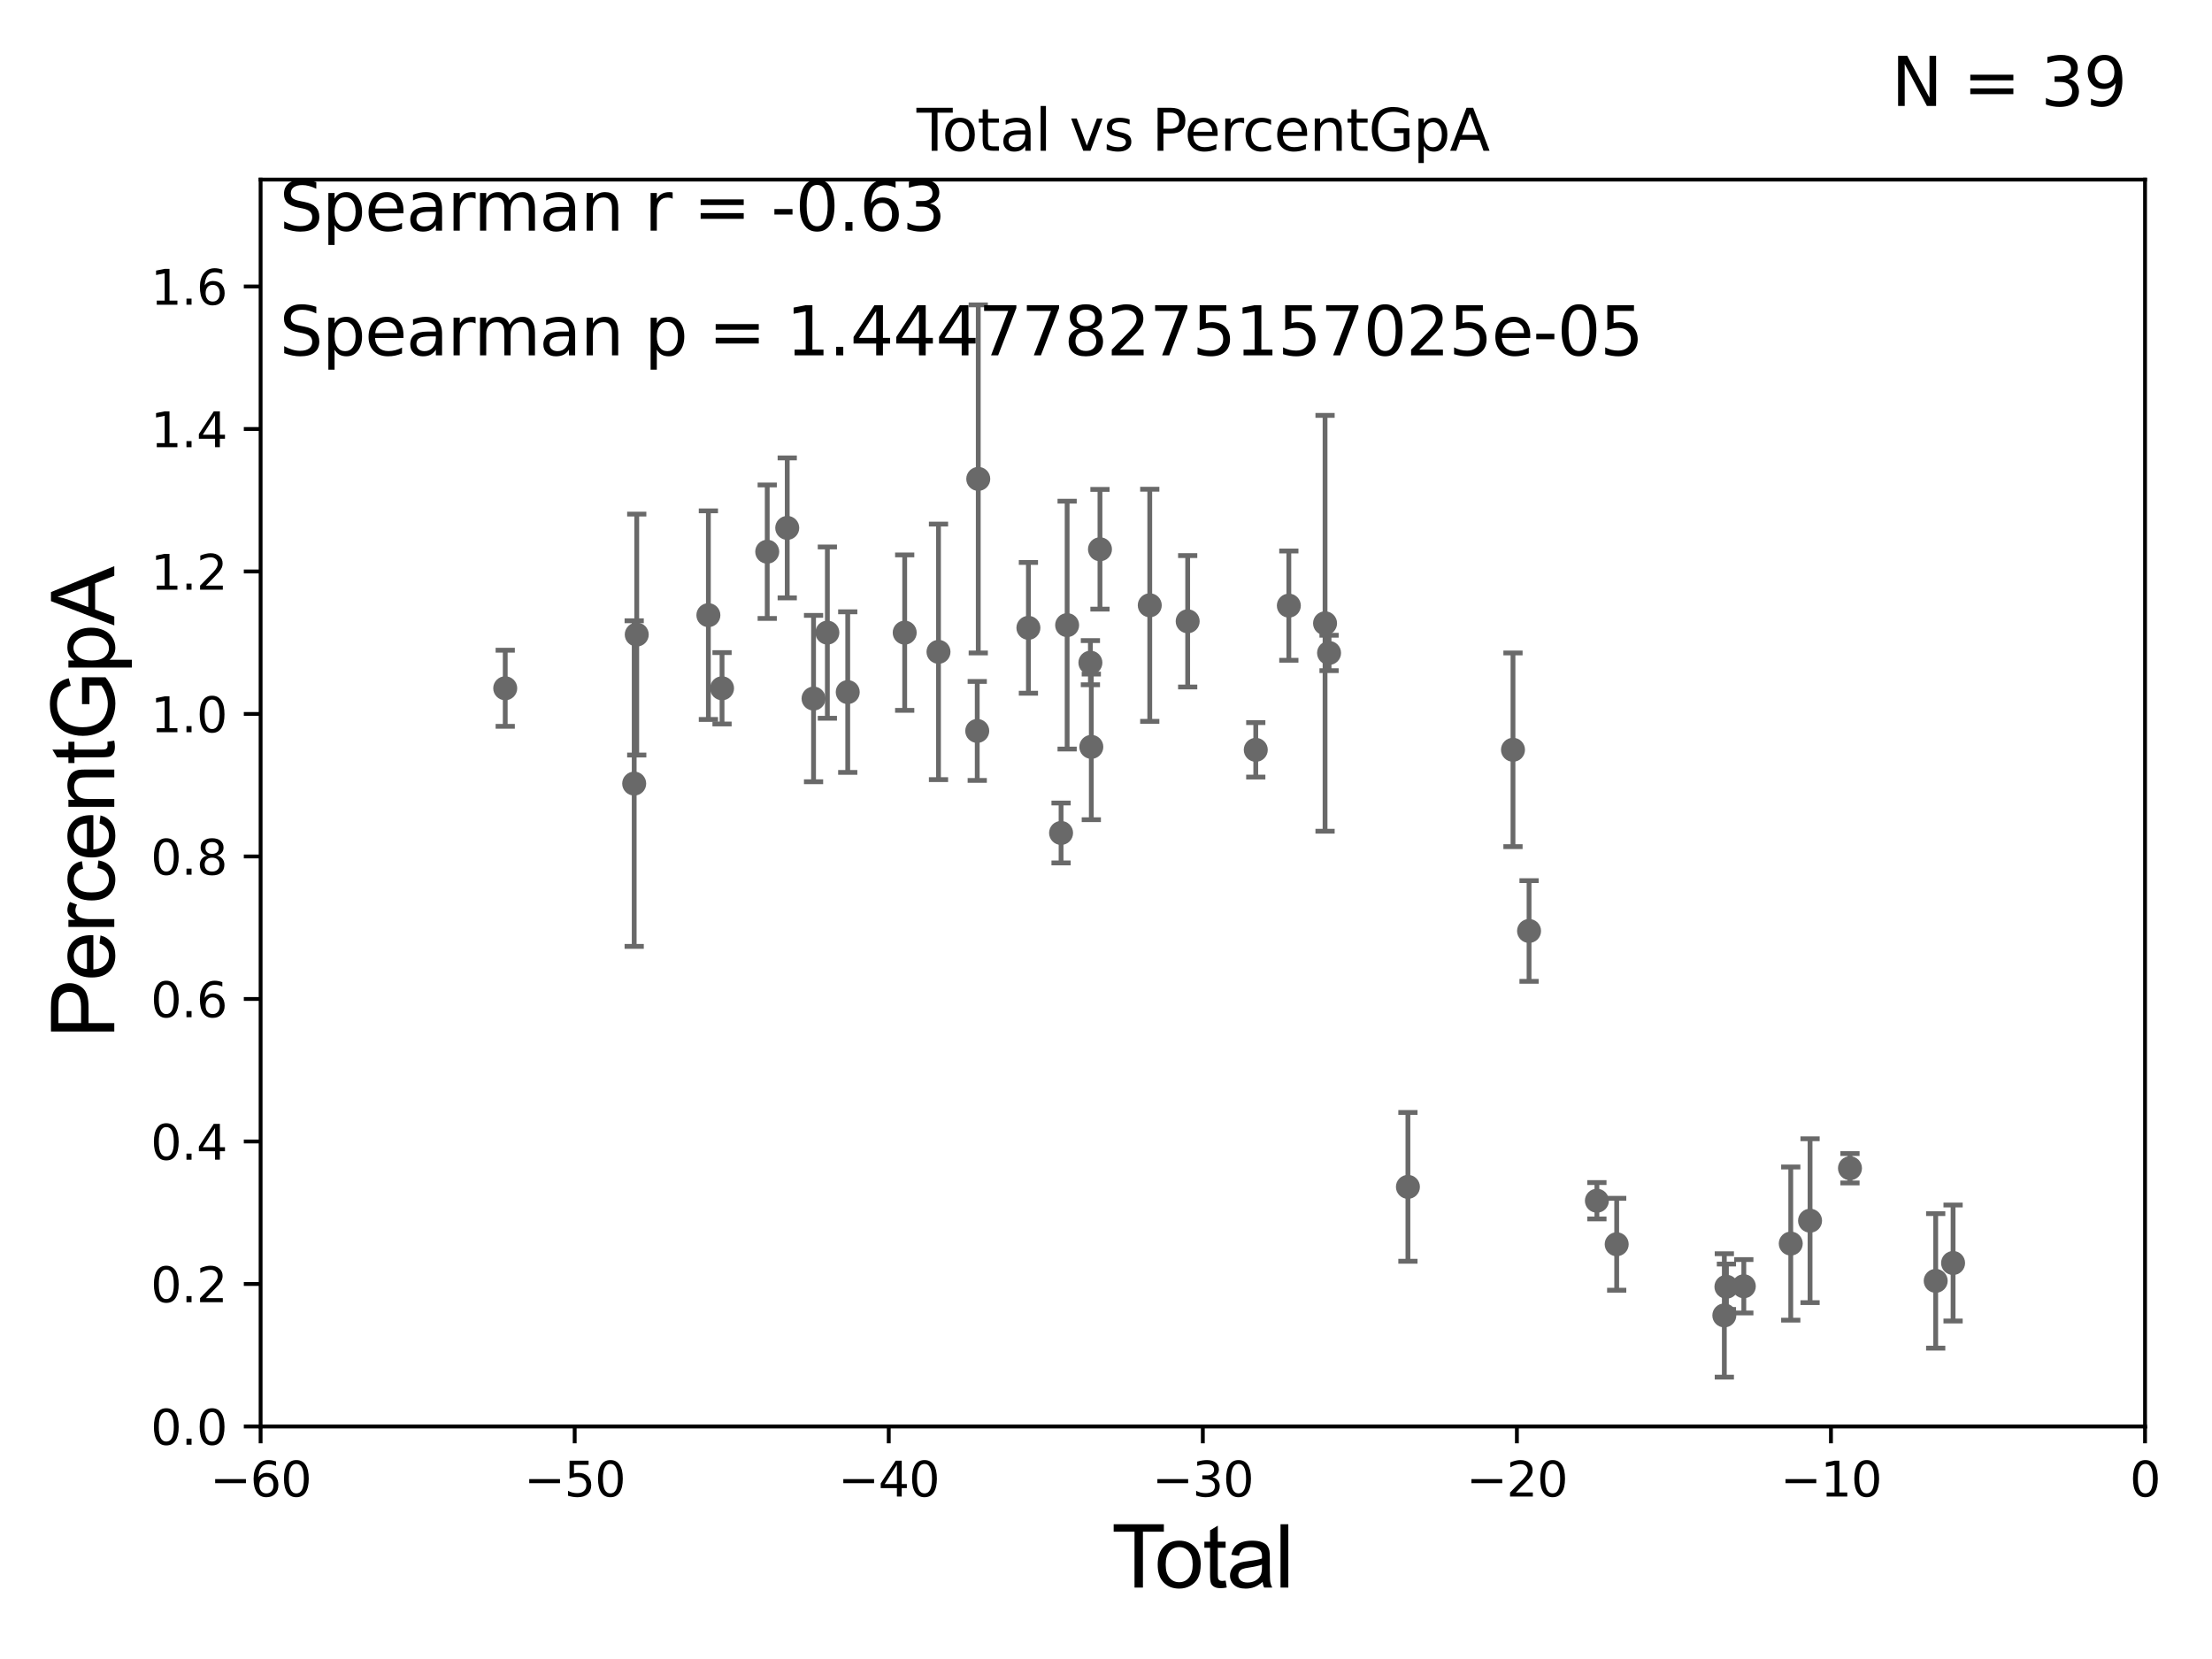 <?xml version="1.0" encoding="utf-8" standalone="no"?>
<!DOCTYPE svg PUBLIC "-//W3C//DTD SVG 1.1//EN"
  "http://www.w3.org/Graphics/SVG/1.1/DTD/svg11.dtd">
<svg xmlns:xlink="http://www.w3.org/1999/xlink" width="460.8pt" height="345.6pt" viewBox="0 0 460.8 345.6" xmlns="http://www.w3.org/2000/svg" version="1.1">
 <defs>
  <style type="text/css">*{stroke-linejoin: round; stroke-linecap: butt}</style>
 </defs>
 <g id="figure_1">
  <g id="patch_1">
   <path d="M 0 345.6 
L 460.8 345.6 
L 460.8 0 
L 0 0 
z
" style="fill: #ffffff"/>
  </g>
  <g id="axes_1">
   <g id="patch_2">
    <path d="M 54.29 297.16 
L 446.85 297.16 
L 446.85 37.411 
L 54.29 37.411 
z
" style="fill: #ffffff"/>
   </g>
   <g id="PathCollection_1">
    <defs>
     <path id="mfa2e60cd40" d="M 0 1.118 
C 0.297 1.118 0.581 1 0.791 0.791 
C 1 0.581 1.118 0.297 1.118 0 
C 1.118 -0.297 1 -0.581 0.791 -0.791 
C 0.581 -1 0.297 -1.118 0 -1.118 
C -0.297 -1.118 -0.581 -1 -0.791 -0.791 
C -1 -0.581 -1.118 -0.297 -1.118 0 
C -1.118 0.297 -1 0.581 -0.791 0.791 
C -0.581 1 -0.297 1.118 0 1.118 
z
" style="stroke: #696969"/>
    </defs>
    <g clip-path="url(#p92321a5de2)">
     <use xlink:href="#mfa2e60cd40" x="105.248" y="143.379" style="fill: #696969; stroke: #696969"/>
     <use xlink:href="#mfa2e60cd40" x="247.416" y="129.427" style="fill: #696969; stroke: #696969"/>
     <use xlink:href="#mfa2e60cd40" x="261.6" y="156.205" style="fill: #696969; stroke: #696969"/>
     <use xlink:href="#mfa2e60cd40" x="268.489" y="126.165" style="fill: #696969; stroke: #696969"/>
     <use xlink:href="#mfa2e60cd40" x="276.033" y="129.845" style="fill: #696969; stroke: #696969"/>
     <use xlink:href="#mfa2e60cd40" x="276.868" y="136.023" style="fill: #696969; stroke: #696969"/>
     <use xlink:href="#mfa2e60cd40" x="293.296" y="247.249" style="fill: #696969; stroke: #696969"/>
     <use xlink:href="#mfa2e60cd40" x="315.183" y="156.194" style="fill: #696969; stroke: #696969"/>
     <use xlink:href="#mfa2e60cd40" x="239.517" y="126.093" style="fill: #696969; stroke: #696969"/>
     <use xlink:href="#mfa2e60cd40" x="318.53" y="193.938" style="fill: #696969; stroke: #696969"/>
     <use xlink:href="#mfa2e60cd40" x="336.786" y="259.199" style="fill: #696969; stroke: #696969"/>
     <use xlink:href="#mfa2e60cd40" x="359.21" y="274.025" style="fill: #696969; stroke: #696969"/>
     <use xlink:href="#mfa2e60cd40" x="359.647" y="268.053" style="fill: #696969; stroke: #696969"/>
     <use xlink:href="#mfa2e60cd40" x="363.269" y="267.951" style="fill: #696969; stroke: #696969"/>
     <use xlink:href="#mfa2e60cd40" x="373.048" y="259.058" style="fill: #696969; stroke: #696969"/>
     <use xlink:href="#mfa2e60cd40" x="377.068" y="254.293" style="fill: #696969; stroke: #696969"/>
     <use xlink:href="#mfa2e60cd40" x="385.383" y="243.366" style="fill: #696969; stroke: #696969"/>
     <use xlink:href="#mfa2e60cd40" x="332.664" y="250.135" style="fill: #696969; stroke: #696969"/>
     <use xlink:href="#mfa2e60cd40" x="403.242" y="266.829" style="fill: #696969; stroke: #696969"/>
     <use xlink:href="#mfa2e60cd40" x="229.144" y="114.422" style="fill: #696969; stroke: #696969"/>
     <use xlink:href="#mfa2e60cd40" x="227.151" y="138.048" style="fill: #696969; stroke: #696969"/>
     <use xlink:href="#mfa2e60cd40" x="132.114" y="163.235" style="fill: #696969; stroke: #696969"/>
     <use xlink:href="#mfa2e60cd40" x="132.646" y="132.192" style="fill: #696969; stroke: #696969"/>
     <use xlink:href="#mfa2e60cd40" x="147.57" y="128.148" style="fill: #696969; stroke: #696969"/>
     <use xlink:href="#mfa2e60cd40" x="150.414" y="143.381" style="fill: #696969; stroke: #696969"/>
     <use xlink:href="#mfa2e60cd40" x="159.828" y="114.931" style="fill: #696969; stroke: #696969"/>
     <use xlink:href="#mfa2e60cd40" x="163.995" y="109.972" style="fill: #696969; stroke: #696969"/>
     <use xlink:href="#mfa2e60cd40" x="169.478" y="145.526" style="fill: #696969; stroke: #696969"/>
     <use xlink:href="#mfa2e60cd40" x="227.34" y="155.588" style="fill: #696969; stroke: #696969"/>
     <use xlink:href="#mfa2e60cd40" x="172.356" y="131.784" style="fill: #696969; stroke: #696969"/>
     <use xlink:href="#mfa2e60cd40" x="188.465" y="131.79" style="fill: #696969; stroke: #696969"/>
     <use xlink:href="#mfa2e60cd40" x="195.506" y="135.793" style="fill: #696969; stroke: #696969"/>
     <use xlink:href="#mfa2e60cd40" x="203.577" y="152.266" style="fill: #696969; stroke: #696969"/>
     <use xlink:href="#mfa2e60cd40" x="203.79" y="99.765" style="fill: #696969; stroke: #696969"/>
     <use xlink:href="#mfa2e60cd40" x="214.237" y="130.79" style="fill: #696969; stroke: #696969"/>
     <use xlink:href="#mfa2e60cd40" x="221.04" y="173.521" style="fill: #696969; stroke: #696969"/>
     <use xlink:href="#mfa2e60cd40" x="222.304" y="130.224" style="fill: #696969; stroke: #696969"/>
     <use xlink:href="#mfa2e60cd40" x="176.599" y="144.177" style="fill: #696969; stroke: #696969"/>
     <use xlink:href="#mfa2e60cd40" x="406.862" y="263.108" style="fill: #696969; stroke: #696969"/>
    </g>
   </g>
   <g id="matplotlib.axis_1">
    <g id="xtick_1">
     <g id="line2d_1">
      <defs>
       <path id="m9bb860b811" d="M 0 0 
L 0 3.5 
" style="stroke: #000000; stroke-width: 0.8"/>
      </defs>
      <g>
       <use xlink:href="#m9bb860b811" x="54.29" y="297.16" style="stroke: #000000; stroke-width: 0.8"/>
      </g>
     </g>
     <g id="text_1">
      <!-- −60 -->
      <g transform="translate(43.738 311.758)scale(0.1 -0.1)">
       <defs>
        <path id="DejaVuSans-2212" d="M 678 2272 
L 4684 2272 
L 4684 1741 
L 678 1741 
L 678 2272 
z
" transform="scale(0.016)"/>
        <path id="DejaVuSans-36" d="M 2113 2584 
Q 1688 2584 1439 2293 
Q 1191 2003 1191 1497 
Q 1191 994 1439 701 
Q 1688 409 2113 409 
Q 2538 409 2786 701 
Q 3034 994 3034 1497 
Q 3034 2003 2786 2293 
Q 2538 2584 2113 2584 
z
M 3366 4563 
L 3366 3988 
Q 3128 4100 2886 4159 
Q 2644 4219 2406 4219 
Q 1781 4219 1451 3797 
Q 1122 3375 1075 2522 
Q 1259 2794 1537 2939 
Q 1816 3084 2150 3084 
Q 2853 3084 3261 2657 
Q 3669 2231 3669 1497 
Q 3669 778 3244 343 
Q 2819 -91 2113 -91 
Q 1303 -91 875 529 
Q 447 1150 447 2328 
Q 447 3434 972 4092 
Q 1497 4750 2381 4750 
Q 2619 4750 2861 4703 
Q 3103 4656 3366 4563 
z
" transform="scale(0.016)"/>
        <path id="DejaVuSans-30" d="M 2034 4250 
Q 1547 4250 1301 3770 
Q 1056 3291 1056 2328 
Q 1056 1369 1301 889 
Q 1547 409 2034 409 
Q 2525 409 2770 889 
Q 3016 1369 3016 2328 
Q 3016 3291 2770 3770 
Q 2525 4250 2034 4250 
z
M 2034 4750 
Q 2819 4750 3233 4129 
Q 3647 3509 3647 2328 
Q 3647 1150 3233 529 
Q 2819 -91 2034 -91 
Q 1250 -91 836 529 
Q 422 1150 422 2328 
Q 422 3509 836 4129 
Q 1250 4750 2034 4750 
z
" transform="scale(0.016)"/>
       </defs>
       <use xlink:href="#DejaVuSans-2212"/>
       <use xlink:href="#DejaVuSans-36" x="83.789"/>
       <use xlink:href="#DejaVuSans-30" x="147.412"/>
      </g>
     </g>
    </g>
    <g id="xtick_2">
     <g id="line2d_2">
      <g>
       <use xlink:href="#m9bb860b811" x="119.717" y="297.16" style="stroke: #000000; stroke-width: 0.8"/>
      </g>
     </g>
     <g id="text_2">
      <!-- −50 -->
      <g transform="translate(109.164 311.758)scale(0.1 -0.1)">
       <defs>
        <path id="DejaVuSans-35" d="M 691 4666 
L 3169 4666 
L 3169 4134 
L 1269 4134 
L 1269 2991 
Q 1406 3038 1543 3061 
Q 1681 3084 1819 3084 
Q 2600 3084 3056 2656 
Q 3513 2228 3513 1497 
Q 3513 744 3044 326 
Q 2575 -91 1722 -91 
Q 1428 -91 1123 -41 
Q 819 9 494 109 
L 494 744 
Q 775 591 1075 516 
Q 1375 441 1709 441 
Q 2250 441 2565 725 
Q 2881 1009 2881 1497 
Q 2881 1984 2565 2268 
Q 2250 2553 1709 2553 
Q 1456 2553 1204 2497 
Q 953 2441 691 2322 
L 691 4666 
z
" transform="scale(0.016)"/>
       </defs>
       <use xlink:href="#DejaVuSans-2212"/>
       <use xlink:href="#DejaVuSans-35" x="83.789"/>
       <use xlink:href="#DejaVuSans-30" x="147.412"/>
      </g>
     </g>
    </g>
    <g id="xtick_3">
     <g id="line2d_3">
      <g>
       <use xlink:href="#m9bb860b811" x="185.143" y="297.16" style="stroke: #000000; stroke-width: 0.8"/>
      </g>
     </g>
     <g id="text_3">
      <!-- −40 -->
      <g transform="translate(174.591 311.758)scale(0.1 -0.1)">
       <defs>
        <path id="DejaVuSans-34" d="M 2419 4116 
L 825 1625 
L 2419 1625 
L 2419 4116 
z
M 2253 4666 
L 3047 4666 
L 3047 1625 
L 3713 1625 
L 3713 1100 
L 3047 1100 
L 3047 0 
L 2419 0 
L 2419 1100 
L 313 1100 
L 313 1709 
L 2253 4666 
z
" transform="scale(0.016)"/>
       </defs>
       <use xlink:href="#DejaVuSans-2212"/>
       <use xlink:href="#DejaVuSans-34" x="83.789"/>
       <use xlink:href="#DejaVuSans-30" x="147.412"/>
      </g>
     </g>
    </g>
    <g id="xtick_4">
     <g id="line2d_4">
      <g>
       <use xlink:href="#m9bb860b811" x="250.57" y="297.16" style="stroke: #000000; stroke-width: 0.8"/>
      </g>
     </g>
     <g id="text_4">
      <!-- −30 -->
      <g transform="translate(240.018 311.758)scale(0.1 -0.1)">
       <defs>
        <path id="DejaVuSans-33" d="M 2597 2516 
Q 3050 2419 3304 2112 
Q 3559 1806 3559 1356 
Q 3559 666 3084 287 
Q 2609 -91 1734 -91 
Q 1441 -91 1130 -33 
Q 819 25 488 141 
L 488 750 
Q 750 597 1062 519 
Q 1375 441 1716 441 
Q 2309 441 2620 675 
Q 2931 909 2931 1356 
Q 2931 1769 2642 2001 
Q 2353 2234 1838 2234 
L 1294 2234 
L 1294 2753 
L 1863 2753 
Q 2328 2753 2575 2939 
Q 2822 3125 2822 3475 
Q 2822 3834 2567 4026 
Q 2313 4219 1838 4219 
Q 1578 4219 1281 4162 
Q 984 4106 628 3988 
L 628 4550 
Q 988 4650 1302 4700 
Q 1616 4750 1894 4750 
Q 2613 4750 3031 4423 
Q 3450 4097 3450 3541 
Q 3450 3153 3228 2886 
Q 3006 2619 2597 2516 
z
" transform="scale(0.016)"/>
       </defs>
       <use xlink:href="#DejaVuSans-2212"/>
       <use xlink:href="#DejaVuSans-33" x="83.789"/>
       <use xlink:href="#DejaVuSans-30" x="147.412"/>
      </g>
     </g>
    </g>
    <g id="xtick_5">
     <g id="line2d_5">
      <g>
       <use xlink:href="#m9bb860b811" x="315.997" y="297.16" style="stroke: #000000; stroke-width: 0.8"/>
      </g>
     </g>
     <g id="text_5">
      <!-- −20 -->
      <g transform="translate(305.444 311.758)scale(0.1 -0.1)">
       <defs>
        <path id="DejaVuSans-32" d="M 1228 531 
L 3431 531 
L 3431 0 
L 469 0 
L 469 531 
Q 828 903 1448 1529 
Q 2069 2156 2228 2338 
Q 2531 2678 2651 2914 
Q 2772 3150 2772 3378 
Q 2772 3750 2511 3984 
Q 2250 4219 1831 4219 
Q 1534 4219 1204 4116 
Q 875 4013 500 3803 
L 500 4441 
Q 881 4594 1212 4672 
Q 1544 4750 1819 4750 
Q 2544 4750 2975 4387 
Q 3406 4025 3406 3419 
Q 3406 3131 3298 2873 
Q 3191 2616 2906 2266 
Q 2828 2175 2409 1742 
Q 1991 1309 1228 531 
z
" transform="scale(0.016)"/>
       </defs>
       <use xlink:href="#DejaVuSans-2212"/>
       <use xlink:href="#DejaVuSans-32" x="83.789"/>
       <use xlink:href="#DejaVuSans-30" x="147.412"/>
      </g>
     </g>
    </g>
    <g id="xtick_6">
     <g id="line2d_6">
      <g>
       <use xlink:href="#m9bb860b811" x="381.423" y="297.16" style="stroke: #000000; stroke-width: 0.8"/>
      </g>
     </g>
     <g id="text_6">
      <!-- −10 -->
      <g transform="translate(370.871 311.758)scale(0.1 -0.1)">
       <defs>
        <path id="DejaVuSans-31" d="M 794 531 
L 1825 531 
L 1825 4091 
L 703 3866 
L 703 4441 
L 1819 4666 
L 2450 4666 
L 2450 531 
L 3481 531 
L 3481 0 
L 794 0 
L 794 531 
z
" transform="scale(0.016)"/>
       </defs>
       <use xlink:href="#DejaVuSans-2212"/>
       <use xlink:href="#DejaVuSans-31" x="83.789"/>
       <use xlink:href="#DejaVuSans-30" x="147.412"/>
      </g>
     </g>
    </g>
    <g id="xtick_7">
     <g id="line2d_7">
      <g>
       <use xlink:href="#m9bb860b811" x="446.85" y="297.16" style="stroke: #000000; stroke-width: 0.8"/>
      </g>
     </g>
     <g id="text_7">
      <!-- 0 -->
      <g transform="translate(443.669 311.758)scale(0.1 -0.1)">
       <use xlink:href="#DejaVuSans-30"/>
      </g>
     </g>
    </g>
    <g id="text_8">
     <!-- Total -->
     <g transform="translate(231.565 330.722)scale(0.18 -0.18)">
      <defs>
       <path id="ArialMT-54" d="M 1659 0 
L 1659 4041 
L 150 4041 
L 150 4581 
L 3781 4581 
L 3781 4041 
L 2266 4041 
L 2266 0 
L 1659 0 
z
" transform="scale(0.016)"/>
       <path id="ArialMT-6f" d="M 213 1659 
Q 213 2581 725 3025 
Q 1153 3394 1769 3394 
Q 2453 3394 2887 2945 
Q 3322 2497 3322 1706 
Q 3322 1066 3130 698 
Q 2938 331 2570 128 
Q 2203 -75 1769 -75 
Q 1072 -75 642 372 
Q 213 819 213 1659 
z
M 791 1659 
Q 791 1022 1069 705 
Q 1347 388 1769 388 
Q 2188 388 2466 706 
Q 2744 1025 2744 1678 
Q 2744 2294 2464 2611 
Q 2184 2928 1769 2928 
Q 1347 2928 1069 2612 
Q 791 2297 791 1659 
z
" transform="scale(0.016)"/>
       <path id="ArialMT-74" d="M 1650 503 
L 1731 6 
Q 1494 -44 1306 -44 
Q 1000 -44 831 53 
Q 663 150 594 308 
Q 525 466 525 972 
L 525 2881 
L 113 2881 
L 113 3319 
L 525 3319 
L 525 4141 
L 1084 4478 
L 1084 3319 
L 1650 3319 
L 1650 2881 
L 1084 2881 
L 1084 941 
Q 1084 700 1114 631 
Q 1144 563 1211 522 
Q 1278 481 1403 481 
Q 1497 481 1650 503 
z
" transform="scale(0.016)"/>
       <path id="ArialMT-61" d="M 2588 409 
Q 2275 144 1986 34 
Q 1697 -75 1366 -75 
Q 819 -75 525 192 
Q 231 459 231 875 
Q 231 1119 342 1320 
Q 453 1522 633 1644 
Q 813 1766 1038 1828 
Q 1203 1872 1538 1913 
Q 2219 1994 2541 2106 
Q 2544 2222 2544 2253 
Q 2544 2597 2384 2738 
Q 2169 2928 1744 2928 
Q 1347 2928 1158 2789 
Q 969 2650 878 2297 
L 328 2372 
Q 403 2725 575 2942 
Q 747 3159 1072 3276 
Q 1397 3394 1825 3394 
Q 2250 3394 2515 3294 
Q 2781 3194 2906 3042 
Q 3031 2891 3081 2659 
Q 3109 2516 3109 2141 
L 3109 1391 
Q 3109 606 3145 398 
Q 3181 191 3288 0 
L 2700 0 
Q 2613 175 2588 409 
z
M 2541 1666 
Q 2234 1541 1622 1453 
Q 1275 1403 1131 1340 
Q 988 1278 909 1158 
Q 831 1038 831 891 
Q 831 666 1001 516 
Q 1172 366 1500 366 
Q 1825 366 2078 508 
Q 2331 650 2450 897 
Q 2541 1088 2541 1459 
L 2541 1666 
z
" transform="scale(0.016)"/>
       <path id="ArialMT-6c" d="M 409 0 
L 409 4581 
L 972 4581 
L 972 0 
L 409 0 
z
" transform="scale(0.016)"/>
      </defs>
      <use xlink:href="#ArialMT-54"/>
      <use xlink:href="#ArialMT-6f" x="49.959"/>
      <use xlink:href="#ArialMT-74" x="105.574"/>
      <use xlink:href="#ArialMT-61" x="133.357"/>
      <use xlink:href="#ArialMT-6c" x="188.973"/>
     </g>
    </g>
   </g>
   <g id="matplotlib.axis_2">
    <g id="ytick_1">
     <g id="line2d_8">
      <defs>
       <path id="m374c037f6d" d="M 0 0 
L -3.5 0 
" style="stroke: #000000; stroke-width: 0.8"/>
      </defs>
      <g>
       <use xlink:href="#m374c037f6d" x="54.29" y="297.16" style="stroke: #000000; stroke-width: 0.8"/>
      </g>
     </g>
     <g id="text_9">
      <!-- 0.0 -->
      <g transform="translate(31.387 300.959)scale(0.1 -0.1)">
       <defs>
        <path id="DejaVuSans-2e" d="M 684 794 
L 1344 794 
L 1344 0 
L 684 0 
L 684 794 
z
" transform="scale(0.016)"/>
       </defs>
       <use xlink:href="#DejaVuSans-30"/>
       <use xlink:href="#DejaVuSans-2e" x="63.623"/>
       <use xlink:href="#DejaVuSans-30" x="95.41"/>
      </g>
     </g>
    </g>
    <g id="ytick_2">
     <g id="line2d_9">
      <g>
       <use xlink:href="#m374c037f6d" x="54.29" y="267.474" style="stroke: #000000; stroke-width: 0.8"/>
      </g>
     </g>
     <g id="text_10">
      <!-- 0.2 -->
      <g transform="translate(31.387 271.274)scale(0.1 -0.1)">
       <use xlink:href="#DejaVuSans-30"/>
       <use xlink:href="#DejaVuSans-2e" x="63.623"/>
       <use xlink:href="#DejaVuSans-32" x="95.41"/>
      </g>
     </g>
    </g>
    <g id="ytick_3">
     <g id="line2d_10">
      <g>
       <use xlink:href="#m374c037f6d" x="54.29" y="237.789" style="stroke: #000000; stroke-width: 0.8"/>
      </g>
     </g>
     <g id="text_11">
      <!-- 0.4 -->
      <g transform="translate(31.387 241.588)scale(0.1 -0.1)">
       <use xlink:href="#DejaVuSans-30"/>
       <use xlink:href="#DejaVuSans-2e" x="63.623"/>
       <use xlink:href="#DejaVuSans-34" x="95.41"/>
      </g>
     </g>
    </g>
    <g id="ytick_4">
     <g id="line2d_11">
      <g>
       <use xlink:href="#m374c037f6d" x="54.29" y="208.103" style="stroke: #000000; stroke-width: 0.8"/>
      </g>
     </g>
     <g id="text_12">
      <!-- 0.6 -->
      <g transform="translate(31.387 211.902)scale(0.1 -0.1)">
       <use xlink:href="#DejaVuSans-30"/>
       <use xlink:href="#DejaVuSans-2e" x="63.623"/>
       <use xlink:href="#DejaVuSans-36" x="95.41"/>
      </g>
     </g>
    </g>
    <g id="ytick_5">
     <g id="line2d_12">
      <g>
       <use xlink:href="#m374c037f6d" x="54.29" y="178.418" style="stroke: #000000; stroke-width: 0.8"/>
      </g>
     </g>
     <g id="text_13">
      <!-- 0.8 -->
      <g transform="translate(31.387 182.217)scale(0.1 -0.1)">
       <defs>
        <path id="DejaVuSans-38" d="M 2034 2216 
Q 1584 2216 1326 1975 
Q 1069 1734 1069 1313 
Q 1069 891 1326 650 
Q 1584 409 2034 409 
Q 2484 409 2743 651 
Q 3003 894 3003 1313 
Q 3003 1734 2745 1975 
Q 2488 2216 2034 2216 
z
M 1403 2484 
Q 997 2584 770 2862 
Q 544 3141 544 3541 
Q 544 4100 942 4425 
Q 1341 4750 2034 4750 
Q 2731 4750 3128 4425 
Q 3525 4100 3525 3541 
Q 3525 3141 3298 2862 
Q 3072 2584 2669 2484 
Q 3125 2378 3379 2068 
Q 3634 1759 3634 1313 
Q 3634 634 3220 271 
Q 2806 -91 2034 -91 
Q 1263 -91 848 271 
Q 434 634 434 1313 
Q 434 1759 690 2068 
Q 947 2378 1403 2484 
z
M 1172 3481 
Q 1172 3119 1398 2916 
Q 1625 2713 2034 2713 
Q 2441 2713 2670 2916 
Q 2900 3119 2900 3481 
Q 2900 3844 2670 4047 
Q 2441 4250 2034 4250 
Q 1625 4250 1398 4047 
Q 1172 3844 1172 3481 
z
" transform="scale(0.016)"/>
       </defs>
       <use xlink:href="#DejaVuSans-30"/>
       <use xlink:href="#DejaVuSans-2e" x="63.623"/>
       <use xlink:href="#DejaVuSans-38" x="95.41"/>
      </g>
     </g>
    </g>
    <g id="ytick_6">
     <g id="line2d_13">
      <g>
       <use xlink:href="#m374c037f6d" x="54.29" y="148.732" style="stroke: #000000; stroke-width: 0.8"/>
      </g>
     </g>
     <g id="text_14">
      <!-- 1.0 -->
      <g transform="translate(31.387 152.531)scale(0.1 -0.1)">
       <use xlink:href="#DejaVuSans-31"/>
       <use xlink:href="#DejaVuSans-2e" x="63.623"/>
       <use xlink:href="#DejaVuSans-30" x="95.41"/>
      </g>
     </g>
    </g>
    <g id="ytick_7">
     <g id="line2d_14">
      <g>
       <use xlink:href="#m374c037f6d" x="54.29" y="119.047" style="stroke: #000000; stroke-width: 0.8"/>
      </g>
     </g>
     <g id="text_15">
      <!-- 1.2 -->
      <g transform="translate(31.387 122.846)scale(0.1 -0.1)">
       <use xlink:href="#DejaVuSans-31"/>
       <use xlink:href="#DejaVuSans-2e" x="63.623"/>
       <use xlink:href="#DejaVuSans-32" x="95.41"/>
      </g>
     </g>
    </g>
    <g id="ytick_8">
     <g id="line2d_15">
      <g>
       <use xlink:href="#m374c037f6d" x="54.29" y="89.361" style="stroke: #000000; stroke-width: 0.8"/>
      </g>
     </g>
     <g id="text_16">
      <!-- 1.4 -->
      <g transform="translate(31.387 93.16)scale(0.1 -0.1)">
       <use xlink:href="#DejaVuSans-31"/>
       <use xlink:href="#DejaVuSans-2e" x="63.623"/>
       <use xlink:href="#DejaVuSans-34" x="95.41"/>
      </g>
     </g>
    </g>
    <g id="ytick_9">
     <g id="line2d_16">
      <g>
       <use xlink:href="#m374c037f6d" x="54.29" y="59.675" style="stroke: #000000; stroke-width: 0.8"/>
      </g>
     </g>
     <g id="text_17">
      <!-- 1.6 -->
      <g transform="translate(31.387 63.475)scale(0.1 -0.1)">
       <use xlink:href="#DejaVuSans-31"/>
       <use xlink:href="#DejaVuSans-2e" x="63.623"/>
       <use xlink:href="#DejaVuSans-36" x="95.41"/>
      </g>
     </g>
    </g>
    <g id="text_18">
     <!-- PercentGpA -->
     <g transform="translate(23.809 216.309)rotate(-90)scale(0.18 -0.18)">
      <defs>
       <path id="ArialMT-50" d="M 494 0 
L 494 4581 
L 2222 4581 
Q 2678 4581 2919 4538 
Q 3256 4481 3484 4323 
Q 3713 4166 3852 3881 
Q 3991 3597 3991 3256 
Q 3991 2672 3619 2267 
Q 3247 1863 2275 1863 
L 1100 1863 
L 1100 0 
L 494 0 
z
M 1100 2403 
L 2284 2403 
Q 2872 2403 3119 2622 
Q 3366 2841 3366 3238 
Q 3366 3525 3220 3729 
Q 3075 3934 2838 4000 
Q 2684 4041 2272 4041 
L 1100 4041 
L 1100 2403 
z
" transform="scale(0.016)"/>
       <path id="ArialMT-65" d="M 2694 1069 
L 3275 997 
Q 3138 488 2766 206 
Q 2394 -75 1816 -75 
Q 1088 -75 661 373 
Q 234 822 234 1631 
Q 234 2469 665 2931 
Q 1097 3394 1784 3394 
Q 2450 3394 2872 2941 
Q 3294 2488 3294 1666 
Q 3294 1616 3291 1516 
L 816 1516 
Q 847 969 1125 678 
Q 1403 388 1819 388 
Q 2128 388 2347 550 
Q 2566 713 2694 1069 
z
M 847 1978 
L 2700 1978 
Q 2663 2397 2488 2606 
Q 2219 2931 1791 2931 
Q 1403 2931 1139 2672 
Q 875 2413 847 1978 
z
" transform="scale(0.016)"/>
       <path id="ArialMT-72" d="M 416 0 
L 416 3319 
L 922 3319 
L 922 2816 
Q 1116 3169 1280 3281 
Q 1444 3394 1641 3394 
Q 1925 3394 2219 3213 
L 2025 2691 
Q 1819 2813 1613 2813 
Q 1428 2813 1281 2702 
Q 1134 2591 1072 2394 
Q 978 2094 978 1738 
L 978 0 
L 416 0 
z
" transform="scale(0.016)"/>
       <path id="ArialMT-63" d="M 2588 1216 
L 3141 1144 
Q 3050 572 2676 248 
Q 2303 -75 1759 -75 
Q 1078 -75 664 370 
Q 250 816 250 1647 
Q 250 2184 428 2587 
Q 606 2991 970 3192 
Q 1334 3394 1763 3394 
Q 2303 3394 2647 3120 
Q 2991 2847 3088 2344 
L 2541 2259 
Q 2463 2594 2264 2762 
Q 2066 2931 1784 2931 
Q 1359 2931 1093 2626 
Q 828 2322 828 1663 
Q 828 994 1084 691 
Q 1341 388 1753 388 
Q 2084 388 2306 591 
Q 2528 794 2588 1216 
z
" transform="scale(0.016)"/>
       <path id="ArialMT-6e" d="M 422 0 
L 422 3319 
L 928 3319 
L 928 2847 
Q 1294 3394 1984 3394 
Q 2284 3394 2536 3286 
Q 2788 3178 2913 3003 
Q 3038 2828 3088 2588 
Q 3119 2431 3119 2041 
L 3119 0 
L 2556 0 
L 2556 2019 
Q 2556 2363 2490 2533 
Q 2425 2703 2258 2804 
Q 2091 2906 1866 2906 
Q 1506 2906 1245 2678 
Q 984 2450 984 1813 
L 984 0 
L 422 0 
z
" transform="scale(0.016)"/>
       <path id="ArialMT-47" d="M 2638 1797 
L 2638 2334 
L 4578 2338 
L 4578 638 
Q 4131 281 3656 101 
Q 3181 -78 2681 -78 
Q 2006 -78 1454 211 
Q 903 500 622 1047 
Q 341 1594 341 2269 
Q 341 2938 620 3517 
Q 900 4097 1425 4378 
Q 1950 4659 2634 4659 
Q 3131 4659 3532 4498 
Q 3934 4338 4162 4050 
Q 4391 3763 4509 3300 
L 3963 3150 
Q 3859 3500 3706 3700 
Q 3553 3900 3268 4020 
Q 2984 4141 2638 4141 
Q 2222 4141 1919 4014 
Q 1616 3888 1430 3681 
Q 1244 3475 1141 3228 
Q 966 2803 966 2306 
Q 966 1694 1177 1281 
Q 1388 869 1791 669 
Q 2194 469 2647 469 
Q 3041 469 3416 620 
Q 3791 772 3984 944 
L 3984 1797 
L 2638 1797 
z
" transform="scale(0.016)"/>
       <path id="ArialMT-70" d="M 422 -1272 
L 422 3319 
L 934 3319 
L 934 2888 
Q 1116 3141 1344 3267 
Q 1572 3394 1897 3394 
Q 2322 3394 2647 3175 
Q 2972 2956 3137 2557 
Q 3303 2159 3303 1684 
Q 3303 1175 3120 767 
Q 2938 359 2589 142 
Q 2241 -75 1856 -75 
Q 1575 -75 1351 44 
Q 1128 163 984 344 
L 984 -1272 
L 422 -1272 
z
M 931 1641 
Q 931 1000 1190 694 
Q 1450 388 1819 388 
Q 2194 388 2461 705 
Q 2728 1022 2728 1688 
Q 2728 2322 2467 2637 
Q 2206 2953 1844 2953 
Q 1484 2953 1207 2617 
Q 931 2281 931 1641 
z
" transform="scale(0.016)"/>
       <path id="ArialMT-41" d="M -9 0 
L 1750 4581 
L 2403 4581 
L 4278 0 
L 3588 0 
L 3053 1388 
L 1138 1388 
L 634 0 
L -9 0 
z
M 1313 1881 
L 2866 1881 
L 2388 3150 
Q 2169 3728 2063 4100 
Q 1975 3659 1816 3225 
L 1313 1881 
z
" transform="scale(0.016)"/>
      </defs>
      <use xlink:href="#ArialMT-50"/>
      <use xlink:href="#ArialMT-65" x="66.699"/>
      <use xlink:href="#ArialMT-72" x="122.314"/>
      <use xlink:href="#ArialMT-63" x="155.615"/>
      <use xlink:href="#ArialMT-65" x="205.615"/>
      <use xlink:href="#ArialMT-6e" x="261.23"/>
      <use xlink:href="#ArialMT-74" x="316.846"/>
      <use xlink:href="#ArialMT-47" x="344.629"/>
      <use xlink:href="#ArialMT-70" x="422.412"/>
      <use xlink:href="#ArialMT-41" x="478.027"/>
     </g>
    </g>
   </g>
   <g id="LineCollection_1">
    <path d="M 105.248 151.307 
L 105.248 135.451 
" clip-path="url(#p92321a5de2)" style="fill: none; stroke: #696969"/>
    <path d="M 247.416 143.114 
L 247.416 115.739 
" clip-path="url(#p92321a5de2)" style="fill: none; stroke: #696969"/>
    <path d="M 261.6 161.88 
L 261.6 150.531 
" clip-path="url(#p92321a5de2)" style="fill: none; stroke: #696969"/>
    <path d="M 268.489 137.548 
L 268.489 114.781 
" clip-path="url(#p92321a5de2)" style="fill: none; stroke: #696969"/>
    <path d="M 276.033 173.156 
L 276.033 86.534 
" clip-path="url(#p92321a5de2)" style="fill: none; stroke: #696969"/>
    <path d="M 276.868 139.711 
L 276.868 132.335 
" clip-path="url(#p92321a5de2)" style="fill: none; stroke: #696969"/>
    <path d="M 293.296 262.744 
L 293.296 231.753 
" clip-path="url(#p92321a5de2)" style="fill: none; stroke: #696969"/>
    <path d="M 315.183 176.368 
L 315.183 136.02 
" clip-path="url(#p92321a5de2)" style="fill: none; stroke: #696969"/>
    <path d="M 239.517 150.271 
L 239.517 101.915 
" clip-path="url(#p92321a5de2)" style="fill: none; stroke: #696969"/>
    <path d="M 318.53 204.425 
L 318.53 183.452 
" clip-path="url(#p92321a5de2)" style="fill: none; stroke: #696969"/>
    <path d="M 336.786 268.774 
L 336.786 249.625 
" clip-path="url(#p92321a5de2)" style="fill: none; stroke: #696969"/>
    <path d="M 359.21 286.88 
L 359.21 261.171 
" clip-path="url(#p92321a5de2)" style="fill: none; stroke: #696969"/>
    <path d="M 359.647 272.778 
L 359.647 263.328 
" clip-path="url(#p92321a5de2)" style="fill: none; stroke: #696969"/>
    <path d="M 363.269 273.513 
L 363.269 262.389 
" clip-path="url(#p92321a5de2)" style="fill: none; stroke: #696969"/>
    <path d="M 373.048 275.011 
L 373.048 243.105 
" clip-path="url(#p92321a5de2)" style="fill: none; stroke: #696969"/>
    <path d="M 377.068 271.362 
L 377.068 237.224 
" clip-path="url(#p92321a5de2)" style="fill: none; stroke: #696969"/>
    <path d="M 385.383 246.426 
L 385.383 240.307 
" clip-path="url(#p92321a5de2)" style="fill: none; stroke: #696969"/>
    <path d="M 332.664 253.922 
L 332.664 246.348 
" clip-path="url(#p92321a5de2)" style="fill: none; stroke: #696969"/>
    <path d="M 403.242 280.84 
L 403.242 252.817 
" clip-path="url(#p92321a5de2)" style="fill: none; stroke: #696969"/>
    <path d="M 229.144 126.892 
L 229.144 101.952 
" clip-path="url(#p92321a5de2)" style="fill: none; stroke: #696969"/>
    <path d="M 227.151 142.649 
L 227.151 133.446 
" clip-path="url(#p92321a5de2)" style="fill: none; stroke: #696969"/>
    <path d="M 132.114 197.15 
L 132.114 129.319 
" clip-path="url(#p92321a5de2)" style="fill: none; stroke: #696969"/>
    <path d="M 132.646 157.286 
L 132.646 107.097 
" clip-path="url(#p92321a5de2)" style="fill: none; stroke: #696969"/>
    <path d="M 147.57 149.875 
L 147.57 106.421 
" clip-path="url(#p92321a5de2)" style="fill: none; stroke: #696969"/>
    <path d="M 150.414 150.815 
L 150.414 135.946 
" clip-path="url(#p92321a5de2)" style="fill: none; stroke: #696969"/>
    <path d="M 159.828 128.833 
L 159.828 101.029 
" clip-path="url(#p92321a5de2)" style="fill: none; stroke: #696969"/>
    <path d="M 163.995 124.553 
L 163.995 95.392 
" clip-path="url(#p92321a5de2)" style="fill: none; stroke: #696969"/>
    <path d="M 169.478 162.854 
L 169.478 128.198 
" clip-path="url(#p92321a5de2)" style="fill: none; stroke: #696969"/>
    <path d="M 227.34 170.757 
L 227.34 140.42 
" clip-path="url(#p92321a5de2)" style="fill: none; stroke: #696969"/>
    <path d="M 172.356 149.626 
L 172.356 113.942 
" clip-path="url(#p92321a5de2)" style="fill: none; stroke: #696969"/>
    <path d="M 188.465 147.978 
L 188.465 115.602 
" clip-path="url(#p92321a5de2)" style="fill: none; stroke: #696969"/>
    <path d="M 195.506 162.411 
L 195.506 109.175 
" clip-path="url(#p92321a5de2)" style="fill: none; stroke: #696969"/>
    <path d="M 203.577 162.575 
L 203.577 141.957 
" clip-path="url(#p92321a5de2)" style="fill: none; stroke: #696969"/>
    <path d="M 203.79 136.021 
L 203.79 63.509 
" clip-path="url(#p92321a5de2)" style="fill: none; stroke: #696969"/>
    <path d="M 214.237 144.41 
L 214.237 117.171 
" clip-path="url(#p92321a5de2)" style="fill: none; stroke: #696969"/>
    <path d="M 221.04 179.763 
L 221.04 167.279 
" clip-path="url(#p92321a5de2)" style="fill: none; stroke: #696969"/>
    <path d="M 222.304 156.04 
L 222.304 104.408 
" clip-path="url(#p92321a5de2)" style="fill: none; stroke: #696969"/>
    <path d="M 176.599 160.901 
L 176.599 127.453 
" clip-path="url(#p92321a5de2)" style="fill: none; stroke: #696969"/>
    <path d="M 406.862 275.19 
L 406.862 251.025 
" clip-path="url(#p92321a5de2)" style="fill: none; stroke: #696969"/>
   </g>
   <g id="line2d_17">
    <defs>
     <path id="m252fa4b5fc" d="M 2 0 
L -2 -0 
" style="stroke: #696969"/>
    </defs>
    <g clip-path="url(#p92321a5de2)">
     <use xlink:href="#m252fa4b5fc" x="105.248" y="151.307" style="fill: #696969; stroke: #696969"/>
     <use xlink:href="#m252fa4b5fc" x="247.416" y="143.114" style="fill: #696969; stroke: #696969"/>
     <use xlink:href="#m252fa4b5fc" x="261.6" y="161.88" style="fill: #696969; stroke: #696969"/>
     <use xlink:href="#m252fa4b5fc" x="268.489" y="137.548" style="fill: #696969; stroke: #696969"/>
     <use xlink:href="#m252fa4b5fc" x="276.033" y="173.156" style="fill: #696969; stroke: #696969"/>
     <use xlink:href="#m252fa4b5fc" x="276.868" y="139.711" style="fill: #696969; stroke: #696969"/>
     <use xlink:href="#m252fa4b5fc" x="293.296" y="262.744" style="fill: #696969; stroke: #696969"/>
     <use xlink:href="#m252fa4b5fc" x="315.183" y="176.368" style="fill: #696969; stroke: #696969"/>
     <use xlink:href="#m252fa4b5fc" x="239.517" y="150.271" style="fill: #696969; stroke: #696969"/>
     <use xlink:href="#m252fa4b5fc" x="318.53" y="204.425" style="fill: #696969; stroke: #696969"/>
     <use xlink:href="#m252fa4b5fc" x="336.786" y="268.774" style="fill: #696969; stroke: #696969"/>
     <use xlink:href="#m252fa4b5fc" x="359.21" y="286.88" style="fill: #696969; stroke: #696969"/>
     <use xlink:href="#m252fa4b5fc" x="359.647" y="272.778" style="fill: #696969; stroke: #696969"/>
     <use xlink:href="#m252fa4b5fc" x="363.269" y="273.513" style="fill: #696969; stroke: #696969"/>
     <use xlink:href="#m252fa4b5fc" x="373.048" y="275.011" style="fill: #696969; stroke: #696969"/>
     <use xlink:href="#m252fa4b5fc" x="377.068" y="271.362" style="fill: #696969; stroke: #696969"/>
     <use xlink:href="#m252fa4b5fc" x="385.383" y="246.426" style="fill: #696969; stroke: #696969"/>
     <use xlink:href="#m252fa4b5fc" x="332.664" y="253.922" style="fill: #696969; stroke: #696969"/>
     <use xlink:href="#m252fa4b5fc" x="403.242" y="280.84" style="fill: #696969; stroke: #696969"/>
     <use xlink:href="#m252fa4b5fc" x="229.144" y="126.892" style="fill: #696969; stroke: #696969"/>
     <use xlink:href="#m252fa4b5fc" x="227.151" y="142.649" style="fill: #696969; stroke: #696969"/>
     <use xlink:href="#m252fa4b5fc" x="132.114" y="197.15" style="fill: #696969; stroke: #696969"/>
     <use xlink:href="#m252fa4b5fc" x="132.646" y="157.286" style="fill: #696969; stroke: #696969"/>
     <use xlink:href="#m252fa4b5fc" x="147.57" y="149.875" style="fill: #696969; stroke: #696969"/>
     <use xlink:href="#m252fa4b5fc" x="150.414" y="150.815" style="fill: #696969; stroke: #696969"/>
     <use xlink:href="#m252fa4b5fc" x="159.828" y="128.833" style="fill: #696969; stroke: #696969"/>
     <use xlink:href="#m252fa4b5fc" x="163.995" y="124.553" style="fill: #696969; stroke: #696969"/>
     <use xlink:href="#m252fa4b5fc" x="169.478" y="162.854" style="fill: #696969; stroke: #696969"/>
     <use xlink:href="#m252fa4b5fc" x="227.34" y="170.757" style="fill: #696969; stroke: #696969"/>
     <use xlink:href="#m252fa4b5fc" x="172.356" y="149.626" style="fill: #696969; stroke: #696969"/>
     <use xlink:href="#m252fa4b5fc" x="188.465" y="147.978" style="fill: #696969; stroke: #696969"/>
     <use xlink:href="#m252fa4b5fc" x="195.506" y="162.411" style="fill: #696969; stroke: #696969"/>
     <use xlink:href="#m252fa4b5fc" x="203.577" y="162.575" style="fill: #696969; stroke: #696969"/>
     <use xlink:href="#m252fa4b5fc" x="203.79" y="136.021" style="fill: #696969; stroke: #696969"/>
     <use xlink:href="#m252fa4b5fc" x="214.237" y="144.41" style="fill: #696969; stroke: #696969"/>
     <use xlink:href="#m252fa4b5fc" x="221.04" y="179.763" style="fill: #696969; stroke: #696969"/>
     <use xlink:href="#m252fa4b5fc" x="222.304" y="156.04" style="fill: #696969; stroke: #696969"/>
     <use xlink:href="#m252fa4b5fc" x="176.599" y="160.901" style="fill: #696969; stroke: #696969"/>
     <use xlink:href="#m252fa4b5fc" x="406.862" y="275.19" style="fill: #696969; stroke: #696969"/>
    </g>
   </g>
   <g id="line2d_18">
    <g clip-path="url(#p92321a5de2)">
     <use xlink:href="#m252fa4b5fc" x="105.248" y="135.451" style="fill: #696969; stroke: #696969"/>
     <use xlink:href="#m252fa4b5fc" x="247.416" y="115.739" style="fill: #696969; stroke: #696969"/>
     <use xlink:href="#m252fa4b5fc" x="261.6" y="150.531" style="fill: #696969; stroke: #696969"/>
     <use xlink:href="#m252fa4b5fc" x="268.489" y="114.781" style="fill: #696969; stroke: #696969"/>
     <use xlink:href="#m252fa4b5fc" x="276.033" y="86.534" style="fill: #696969; stroke: #696969"/>
     <use xlink:href="#m252fa4b5fc" x="276.868" y="132.335" style="fill: #696969; stroke: #696969"/>
     <use xlink:href="#m252fa4b5fc" x="293.296" y="231.753" style="fill: #696969; stroke: #696969"/>
     <use xlink:href="#m252fa4b5fc" x="315.183" y="136.02" style="fill: #696969; stroke: #696969"/>
     <use xlink:href="#m252fa4b5fc" x="239.517" y="101.915" style="fill: #696969; stroke: #696969"/>
     <use xlink:href="#m252fa4b5fc" x="318.53" y="183.452" style="fill: #696969; stroke: #696969"/>
     <use xlink:href="#m252fa4b5fc" x="336.786" y="249.625" style="fill: #696969; stroke: #696969"/>
     <use xlink:href="#m252fa4b5fc" x="359.21" y="261.171" style="fill: #696969; stroke: #696969"/>
     <use xlink:href="#m252fa4b5fc" x="359.647" y="263.328" style="fill: #696969; stroke: #696969"/>
     <use xlink:href="#m252fa4b5fc" x="363.269" y="262.389" style="fill: #696969; stroke: #696969"/>
     <use xlink:href="#m252fa4b5fc" x="373.048" y="243.105" style="fill: #696969; stroke: #696969"/>
     <use xlink:href="#m252fa4b5fc" x="377.068" y="237.224" style="fill: #696969; stroke: #696969"/>
     <use xlink:href="#m252fa4b5fc" x="385.383" y="240.307" style="fill: #696969; stroke: #696969"/>
     <use xlink:href="#m252fa4b5fc" x="332.664" y="246.348" style="fill: #696969; stroke: #696969"/>
     <use xlink:href="#m252fa4b5fc" x="403.242" y="252.817" style="fill: #696969; stroke: #696969"/>
     <use xlink:href="#m252fa4b5fc" x="229.144" y="101.952" style="fill: #696969; stroke: #696969"/>
     <use xlink:href="#m252fa4b5fc" x="227.151" y="133.446" style="fill: #696969; stroke: #696969"/>
     <use xlink:href="#m252fa4b5fc" x="132.114" y="129.319" style="fill: #696969; stroke: #696969"/>
     <use xlink:href="#m252fa4b5fc" x="132.646" y="107.097" style="fill: #696969; stroke: #696969"/>
     <use xlink:href="#m252fa4b5fc" x="147.57" y="106.421" style="fill: #696969; stroke: #696969"/>
     <use xlink:href="#m252fa4b5fc" x="150.414" y="135.946" style="fill: #696969; stroke: #696969"/>
     <use xlink:href="#m252fa4b5fc" x="159.828" y="101.029" style="fill: #696969; stroke: #696969"/>
     <use xlink:href="#m252fa4b5fc" x="163.995" y="95.392" style="fill: #696969; stroke: #696969"/>
     <use xlink:href="#m252fa4b5fc" x="169.478" y="128.198" style="fill: #696969; stroke: #696969"/>
     <use xlink:href="#m252fa4b5fc" x="227.34" y="140.42" style="fill: #696969; stroke: #696969"/>
     <use xlink:href="#m252fa4b5fc" x="172.356" y="113.942" style="fill: #696969; stroke: #696969"/>
     <use xlink:href="#m252fa4b5fc" x="188.465" y="115.602" style="fill: #696969; stroke: #696969"/>
     <use xlink:href="#m252fa4b5fc" x="195.506" y="109.175" style="fill: #696969; stroke: #696969"/>
     <use xlink:href="#m252fa4b5fc" x="203.577" y="141.957" style="fill: #696969; stroke: #696969"/>
     <use xlink:href="#m252fa4b5fc" x="203.79" y="63.509" style="fill: #696969; stroke: #696969"/>
     <use xlink:href="#m252fa4b5fc" x="214.237" y="117.171" style="fill: #696969; stroke: #696969"/>
     <use xlink:href="#m252fa4b5fc" x="221.04" y="167.279" style="fill: #696969; stroke: #696969"/>
     <use xlink:href="#m252fa4b5fc" x="222.304" y="104.408" style="fill: #696969; stroke: #696969"/>
     <use xlink:href="#m252fa4b5fc" x="176.599" y="127.453" style="fill: #696969; stroke: #696969"/>
     <use xlink:href="#m252fa4b5fc" x="406.862" y="251.025" style="fill: #696969; stroke: #696969"/>
    </g>
   </g>
   <g id="line2d_19">
    <defs>
     <path id="mecc29416eb" d="M 0 2 
C 0.53 2 1.039 1.789 1.414 1.414 
C 1.789 1.039 2 0.53 2 0 
C 2 -0.53 1.789 -1.039 1.414 -1.414 
C 1.039 -1.789 0.53 -2 0 -2 
C -0.53 -2 -1.039 -1.789 -1.414 -1.414 
C -1.789 -1.039 -2 -0.53 -2 0 
C -2 0.53 -1.789 1.039 -1.414 1.414 
C -1.039 1.789 -0.53 2 0 2 
z
" style="stroke: #696969"/>
    </defs>
    <g clip-path="url(#p92321a5de2)">
     <use xlink:href="#mecc29416eb" x="105.248" y="143.379" style="fill: #696969; stroke: #696969"/>
     <use xlink:href="#mecc29416eb" x="247.416" y="129.427" style="fill: #696969; stroke: #696969"/>
     <use xlink:href="#mecc29416eb" x="261.6" y="156.205" style="fill: #696969; stroke: #696969"/>
     <use xlink:href="#mecc29416eb" x="268.489" y="126.165" style="fill: #696969; stroke: #696969"/>
     <use xlink:href="#mecc29416eb" x="276.033" y="129.845" style="fill: #696969; stroke: #696969"/>
     <use xlink:href="#mecc29416eb" x="276.868" y="136.023" style="fill: #696969; stroke: #696969"/>
     <use xlink:href="#mecc29416eb" x="293.296" y="247.249" style="fill: #696969; stroke: #696969"/>
     <use xlink:href="#mecc29416eb" x="315.183" y="156.194" style="fill: #696969; stroke: #696969"/>
     <use xlink:href="#mecc29416eb" x="239.517" y="126.093" style="fill: #696969; stroke: #696969"/>
     <use xlink:href="#mecc29416eb" x="318.53" y="193.938" style="fill: #696969; stroke: #696969"/>
     <use xlink:href="#mecc29416eb" x="336.786" y="259.199" style="fill: #696969; stroke: #696969"/>
     <use xlink:href="#mecc29416eb" x="359.21" y="274.025" style="fill: #696969; stroke: #696969"/>
     <use xlink:href="#mecc29416eb" x="359.647" y="268.053" style="fill: #696969; stroke: #696969"/>
     <use xlink:href="#mecc29416eb" x="363.269" y="267.951" style="fill: #696969; stroke: #696969"/>
     <use xlink:href="#mecc29416eb" x="373.048" y="259.058" style="fill: #696969; stroke: #696969"/>
     <use xlink:href="#mecc29416eb" x="377.068" y="254.293" style="fill: #696969; stroke: #696969"/>
     <use xlink:href="#mecc29416eb" x="385.383" y="243.366" style="fill: #696969; stroke: #696969"/>
     <use xlink:href="#mecc29416eb" x="332.664" y="250.135" style="fill: #696969; stroke: #696969"/>
     <use xlink:href="#mecc29416eb" x="403.242" y="266.829" style="fill: #696969; stroke: #696969"/>
     <use xlink:href="#mecc29416eb" x="229.144" y="114.422" style="fill: #696969; stroke: #696969"/>
     <use xlink:href="#mecc29416eb" x="227.151" y="138.048" style="fill: #696969; stroke: #696969"/>
     <use xlink:href="#mecc29416eb" x="132.114" y="163.235" style="fill: #696969; stroke: #696969"/>
     <use xlink:href="#mecc29416eb" x="132.646" y="132.192" style="fill: #696969; stroke: #696969"/>
     <use xlink:href="#mecc29416eb" x="147.57" y="128.148" style="fill: #696969; stroke: #696969"/>
     <use xlink:href="#mecc29416eb" x="150.414" y="143.381" style="fill: #696969; stroke: #696969"/>
     <use xlink:href="#mecc29416eb" x="159.828" y="114.931" style="fill: #696969; stroke: #696969"/>
     <use xlink:href="#mecc29416eb" x="163.995" y="109.972" style="fill: #696969; stroke: #696969"/>
     <use xlink:href="#mecc29416eb" x="169.478" y="145.526" style="fill: #696969; stroke: #696969"/>
     <use xlink:href="#mecc29416eb" x="227.34" y="155.588" style="fill: #696969; stroke: #696969"/>
     <use xlink:href="#mecc29416eb" x="172.356" y="131.784" style="fill: #696969; stroke: #696969"/>
     <use xlink:href="#mecc29416eb" x="188.465" y="131.79" style="fill: #696969; stroke: #696969"/>
     <use xlink:href="#mecc29416eb" x="195.506" y="135.793" style="fill: #696969; stroke: #696969"/>
     <use xlink:href="#mecc29416eb" x="203.577" y="152.266" style="fill: #696969; stroke: #696969"/>
     <use xlink:href="#mecc29416eb" x="203.79" y="99.765" style="fill: #696969; stroke: #696969"/>
     <use xlink:href="#mecc29416eb" x="214.237" y="130.79" style="fill: #696969; stroke: #696969"/>
     <use xlink:href="#mecc29416eb" x="221.04" y="173.521" style="fill: #696969; stroke: #696969"/>
     <use xlink:href="#mecc29416eb" x="222.304" y="130.224" style="fill: #696969; stroke: #696969"/>
     <use xlink:href="#mecc29416eb" x="176.599" y="144.177" style="fill: #696969; stroke: #696969"/>
     <use xlink:href="#mecc29416eb" x="406.862" y="263.108" style="fill: #696969; stroke: #696969"/>
    </g>
   </g>
   <g id="patch_3">
    <path d="M 54.29 297.16 
L 54.29 37.411 
" style="fill: none; stroke: #000000; stroke-width: 0.8; stroke-linejoin: miter; stroke-linecap: square"/>
   </g>
   <g id="patch_4">
    <path d="M 446.85 297.16 
L 446.85 37.411 
" style="fill: none; stroke: #000000; stroke-width: 0.8; stroke-linejoin: miter; stroke-linecap: square"/>
   </g>
   <g id="patch_5">
    <path d="M 54.29 297.16 
L 446.85 297.16 
" style="fill: none; stroke: #000000; stroke-width: 0.8; stroke-linejoin: miter; stroke-linecap: square"/>
   </g>
   <g id="patch_6">
    <path d="M 54.29 37.411 
L 446.85 37.411 
" style="fill: none; stroke: #000000; stroke-width: 0.8; stroke-linejoin: miter; stroke-linecap: square"/>
   </g>
   <g id="text_19">
    <!-- N = 39 -->
    <g transform="translate(394.005 22.074)scale(0.14 -0.14)">
     <defs>
      <path id="DejaVuSans-4e" d="M 628 4666 
L 1478 4666 
L 3547 763 
L 3547 4666 
L 4159 4666 
L 4159 0 
L 3309 0 
L 1241 3903 
L 1241 0 
L 628 0 
L 628 4666 
z
" transform="scale(0.016)"/>
      <path id="DejaVuSans-20" transform="scale(0.016)"/>
      <path id="DejaVuSans-3d" d="M 678 2906 
L 4684 2906 
L 4684 2381 
L 678 2381 
L 678 2906 
z
M 678 1631 
L 4684 1631 
L 4684 1100 
L 678 1100 
L 678 1631 
z
" transform="scale(0.016)"/>
      <path id="DejaVuSans-39" d="M 703 97 
L 703 672 
Q 941 559 1184 500 
Q 1428 441 1663 441 
Q 2288 441 2617 861 
Q 2947 1281 2994 2138 
Q 2813 1869 2534 1725 
Q 2256 1581 1919 1581 
Q 1219 1581 811 2004 
Q 403 2428 403 3163 
Q 403 3881 828 4315 
Q 1253 4750 1959 4750 
Q 2769 4750 3195 4129 
Q 3622 3509 3622 2328 
Q 3622 1225 3098 567 
Q 2575 -91 1691 -91 
Q 1453 -91 1209 -44 
Q 966 3 703 97 
z
M 1959 2075 
Q 2384 2075 2632 2365 
Q 2881 2656 2881 3163 
Q 2881 3666 2632 3958 
Q 2384 4250 1959 4250 
Q 1534 4250 1286 3958 
Q 1038 3666 1038 3163 
Q 1038 2656 1286 2365 
Q 1534 2075 1959 2075 
z
" transform="scale(0.016)"/>
     </defs>
     <use xlink:href="#DejaVuSans-4e"/>
     <use xlink:href="#DejaVuSans-20" x="74.805"/>
     <use xlink:href="#DejaVuSans-3d" x="106.592"/>
     <use xlink:href="#DejaVuSans-20" x="190.381"/>
     <use xlink:href="#DejaVuSans-33" x="222.168"/>
     <use xlink:href="#DejaVuSans-39" x="285.791"/>
    </g>
   </g>
   <g id="text_20">
    <!-- Spearman r = -0.63 -->
    <g transform="translate(58.216 48.049)scale(0.14 -0.14)">
     <defs>
      <path id="DejaVuSans-53" d="M 3425 4513 
L 3425 3897 
Q 3066 4069 2747 4153 
Q 2428 4238 2131 4238 
Q 1616 4238 1336 4038 
Q 1056 3838 1056 3469 
Q 1056 3159 1242 3001 
Q 1428 2844 1947 2747 
L 2328 2669 
Q 3034 2534 3370 2195 
Q 3706 1856 3706 1288 
Q 3706 609 3251 259 
Q 2797 -91 1919 -91 
Q 1588 -91 1214 -16 
Q 841 59 441 206 
L 441 856 
Q 825 641 1194 531 
Q 1563 422 1919 422 
Q 2459 422 2753 634 
Q 3047 847 3047 1241 
Q 3047 1584 2836 1778 
Q 2625 1972 2144 2069 
L 1759 2144 
Q 1053 2284 737 2584 
Q 422 2884 422 3419 
Q 422 4038 858 4394 
Q 1294 4750 2059 4750 
Q 2388 4750 2728 4690 
Q 3069 4631 3425 4513 
z
" transform="scale(0.016)"/>
      <path id="DejaVuSans-70" d="M 1159 525 
L 1159 -1331 
L 581 -1331 
L 581 3500 
L 1159 3500 
L 1159 2969 
Q 1341 3281 1617 3432 
Q 1894 3584 2278 3584 
Q 2916 3584 3314 3078 
Q 3713 2572 3713 1747 
Q 3713 922 3314 415 
Q 2916 -91 2278 -91 
Q 1894 -91 1617 61 
Q 1341 213 1159 525 
z
M 3116 1747 
Q 3116 2381 2855 2742 
Q 2594 3103 2138 3103 
Q 1681 3103 1420 2742 
Q 1159 2381 1159 1747 
Q 1159 1113 1420 752 
Q 1681 391 2138 391 
Q 2594 391 2855 752 
Q 3116 1113 3116 1747 
z
" transform="scale(0.016)"/>
      <path id="DejaVuSans-65" d="M 3597 1894 
L 3597 1613 
L 953 1613 
Q 991 1019 1311 708 
Q 1631 397 2203 397 
Q 2534 397 2845 478 
Q 3156 559 3463 722 
L 3463 178 
Q 3153 47 2828 -22 
Q 2503 -91 2169 -91 
Q 1331 -91 842 396 
Q 353 884 353 1716 
Q 353 2575 817 3079 
Q 1281 3584 2069 3584 
Q 2775 3584 3186 3129 
Q 3597 2675 3597 1894 
z
M 3022 2063 
Q 3016 2534 2758 2815 
Q 2500 3097 2075 3097 
Q 1594 3097 1305 2825 
Q 1016 2553 972 2059 
L 3022 2063 
z
" transform="scale(0.016)"/>
      <path id="DejaVuSans-61" d="M 2194 1759 
Q 1497 1759 1228 1600 
Q 959 1441 959 1056 
Q 959 750 1161 570 
Q 1363 391 1709 391 
Q 2188 391 2477 730 
Q 2766 1069 2766 1631 
L 2766 1759 
L 2194 1759 
z
M 3341 1997 
L 3341 0 
L 2766 0 
L 2766 531 
Q 2569 213 2275 61 
Q 1981 -91 1556 -91 
Q 1019 -91 701 211 
Q 384 513 384 1019 
Q 384 1609 779 1909 
Q 1175 2209 1959 2209 
L 2766 2209 
L 2766 2266 
Q 2766 2663 2505 2880 
Q 2244 3097 1772 3097 
Q 1472 3097 1187 3025 
Q 903 2953 641 2809 
L 641 3341 
Q 956 3463 1253 3523 
Q 1550 3584 1831 3584 
Q 2591 3584 2966 3190 
Q 3341 2797 3341 1997 
z
" transform="scale(0.016)"/>
      <path id="DejaVuSans-72" d="M 2631 2963 
Q 2534 3019 2420 3045 
Q 2306 3072 2169 3072 
Q 1681 3072 1420 2755 
Q 1159 2438 1159 1844 
L 1159 0 
L 581 0 
L 581 3500 
L 1159 3500 
L 1159 2956 
Q 1341 3275 1631 3429 
Q 1922 3584 2338 3584 
Q 2397 3584 2469 3576 
Q 2541 3569 2628 3553 
L 2631 2963 
z
" transform="scale(0.016)"/>
      <path id="DejaVuSans-6d" d="M 3328 2828 
Q 3544 3216 3844 3400 
Q 4144 3584 4550 3584 
Q 5097 3584 5394 3201 
Q 5691 2819 5691 2113 
L 5691 0 
L 5113 0 
L 5113 2094 
Q 5113 2597 4934 2840 
Q 4756 3084 4391 3084 
Q 3944 3084 3684 2787 
Q 3425 2491 3425 1978 
L 3425 0 
L 2847 0 
L 2847 2094 
Q 2847 2600 2669 2842 
Q 2491 3084 2119 3084 
Q 1678 3084 1418 2786 
Q 1159 2488 1159 1978 
L 1159 0 
L 581 0 
L 581 3500 
L 1159 3500 
L 1159 2956 
Q 1356 3278 1631 3431 
Q 1906 3584 2284 3584 
Q 2666 3584 2933 3390 
Q 3200 3197 3328 2828 
z
" transform="scale(0.016)"/>
      <path id="DejaVuSans-6e" d="M 3513 2113 
L 3513 0 
L 2938 0 
L 2938 2094 
Q 2938 2591 2744 2837 
Q 2550 3084 2163 3084 
Q 1697 3084 1428 2787 
Q 1159 2491 1159 1978 
L 1159 0 
L 581 0 
L 581 3500 
L 1159 3500 
L 1159 2956 
Q 1366 3272 1645 3428 
Q 1925 3584 2291 3584 
Q 2894 3584 3203 3211 
Q 3513 2838 3513 2113 
z
" transform="scale(0.016)"/>
      <path id="DejaVuSans-2d" d="M 313 2009 
L 1997 2009 
L 1997 1497 
L 313 1497 
L 313 2009 
z
" transform="scale(0.016)"/>
     </defs>
     <use xlink:href="#DejaVuSans-53"/>
     <use xlink:href="#DejaVuSans-70" x="63.477"/>
     <use xlink:href="#DejaVuSans-65" x="126.953"/>
     <use xlink:href="#DejaVuSans-61" x="188.477"/>
     <use xlink:href="#DejaVuSans-72" x="249.756"/>
     <use xlink:href="#DejaVuSans-6d" x="289.119"/>
     <use xlink:href="#DejaVuSans-61" x="386.531"/>
     <use xlink:href="#DejaVuSans-6e" x="447.811"/>
     <use xlink:href="#DejaVuSans-20" x="511.189"/>
     <use xlink:href="#DejaVuSans-72" x="542.977"/>
     <use xlink:href="#DejaVuSans-20" x="584.09"/>
     <use xlink:href="#DejaVuSans-3d" x="615.877"/>
     <use xlink:href="#DejaVuSans-20" x="699.666"/>
     <use xlink:href="#DejaVuSans-2d" x="731.453"/>
     <use xlink:href="#DejaVuSans-30" x="767.537"/>
     <use xlink:href="#DejaVuSans-2e" x="831.16"/>
     <use xlink:href="#DejaVuSans-36" x="862.947"/>
     <use xlink:href="#DejaVuSans-33" x="926.57"/>
    </g>
   </g>
   <g id="text_21">
    <!-- Spearman p = 1.444778275157025e-05 -->
    <g transform="translate(58.216 74.024)scale(0.14 -0.14)">
     <defs>
      <path id="DejaVuSans-37" d="M 525 4666 
L 3525 4666 
L 3525 4397 
L 1831 0 
L 1172 0 
L 2766 4134 
L 525 4134 
L 525 4666 
z
" transform="scale(0.016)"/>
     </defs>
     <use xlink:href="#DejaVuSans-53"/>
     <use xlink:href="#DejaVuSans-70" x="63.477"/>
     <use xlink:href="#DejaVuSans-65" x="126.953"/>
     <use xlink:href="#DejaVuSans-61" x="188.477"/>
     <use xlink:href="#DejaVuSans-72" x="249.756"/>
     <use xlink:href="#DejaVuSans-6d" x="289.119"/>
     <use xlink:href="#DejaVuSans-61" x="386.531"/>
     <use xlink:href="#DejaVuSans-6e" x="447.811"/>
     <use xlink:href="#DejaVuSans-20" x="511.189"/>
     <use xlink:href="#DejaVuSans-70" x="542.977"/>
     <use xlink:href="#DejaVuSans-20" x="606.453"/>
     <use xlink:href="#DejaVuSans-3d" x="638.24"/>
     <use xlink:href="#DejaVuSans-20" x="722.029"/>
     <use xlink:href="#DejaVuSans-31" x="753.816"/>
     <use xlink:href="#DejaVuSans-2e" x="817.439"/>
     <use xlink:href="#DejaVuSans-34" x="849.227"/>
     <use xlink:href="#DejaVuSans-34" x="912.85"/>
     <use xlink:href="#DejaVuSans-34" x="976.473"/>
     <use xlink:href="#DejaVuSans-37" x="1040.096"/>
     <use xlink:href="#DejaVuSans-37" x="1103.719"/>
     <use xlink:href="#DejaVuSans-38" x="1167.342"/>
     <use xlink:href="#DejaVuSans-32" x="1230.965"/>
     <use xlink:href="#DejaVuSans-37" x="1294.588"/>
     <use xlink:href="#DejaVuSans-35" x="1358.211"/>
     <use xlink:href="#DejaVuSans-31" x="1421.834"/>
     <use xlink:href="#DejaVuSans-35" x="1485.457"/>
     <use xlink:href="#DejaVuSans-37" x="1549.08"/>
     <use xlink:href="#DejaVuSans-30" x="1612.703"/>
     <use xlink:href="#DejaVuSans-32" x="1676.326"/>
     <use xlink:href="#DejaVuSans-35" x="1739.949"/>
     <use xlink:href="#DejaVuSans-65" x="1803.572"/>
     <use xlink:href="#DejaVuSans-2d" x="1865.096"/>
     <use xlink:href="#DejaVuSans-30" x="1901.18"/>
     <use xlink:href="#DejaVuSans-35" x="1964.803"/>
    </g>
   </g>
   <g id="text_22">
    <!-- Total vs PercentGpA -->
    <g transform="translate(190.936 31.411)scale(0.12 -0.12)">
     <defs>
      <path id="DejaVuSans-54" d="M -19 4666 
L 3928 4666 
L 3928 4134 
L 2272 4134 
L 2272 0 
L 1638 0 
L 1638 4134 
L -19 4134 
L -19 4666 
z
" transform="scale(0.016)"/>
      <path id="DejaVuSans-6f" d="M 1959 3097 
Q 1497 3097 1228 2736 
Q 959 2375 959 1747 
Q 959 1119 1226 758 
Q 1494 397 1959 397 
Q 2419 397 2687 759 
Q 2956 1122 2956 1747 
Q 2956 2369 2687 2733 
Q 2419 3097 1959 3097 
z
M 1959 3584 
Q 2709 3584 3137 3096 
Q 3566 2609 3566 1747 
Q 3566 888 3137 398 
Q 2709 -91 1959 -91 
Q 1206 -91 779 398 
Q 353 888 353 1747 
Q 353 2609 779 3096 
Q 1206 3584 1959 3584 
z
" transform="scale(0.016)"/>
      <path id="DejaVuSans-74" d="M 1172 4494 
L 1172 3500 
L 2356 3500 
L 2356 3053 
L 1172 3053 
L 1172 1153 
Q 1172 725 1289 603 
Q 1406 481 1766 481 
L 2356 481 
L 2356 0 
L 1766 0 
Q 1100 0 847 248 
Q 594 497 594 1153 
L 594 3053 
L 172 3053 
L 172 3500 
L 594 3500 
L 594 4494 
L 1172 4494 
z
" transform="scale(0.016)"/>
      <path id="DejaVuSans-6c" d="M 603 4863 
L 1178 4863 
L 1178 0 
L 603 0 
L 603 4863 
z
" transform="scale(0.016)"/>
      <path id="DejaVuSans-76" d="M 191 3500 
L 800 3500 
L 1894 563 
L 2988 3500 
L 3597 3500 
L 2284 0 
L 1503 0 
L 191 3500 
z
" transform="scale(0.016)"/>
      <path id="DejaVuSans-73" d="M 2834 3397 
L 2834 2853 
Q 2591 2978 2328 3040 
Q 2066 3103 1784 3103 
Q 1356 3103 1142 2972 
Q 928 2841 928 2578 
Q 928 2378 1081 2264 
Q 1234 2150 1697 2047 
L 1894 2003 
Q 2506 1872 2764 1633 
Q 3022 1394 3022 966 
Q 3022 478 2636 193 
Q 2250 -91 1575 -91 
Q 1294 -91 989 -36 
Q 684 19 347 128 
L 347 722 
Q 666 556 975 473 
Q 1284 391 1588 391 
Q 1994 391 2212 530 
Q 2431 669 2431 922 
Q 2431 1156 2273 1281 
Q 2116 1406 1581 1522 
L 1381 1569 
Q 847 1681 609 1914 
Q 372 2147 372 2553 
Q 372 3047 722 3315 
Q 1072 3584 1716 3584 
Q 2034 3584 2315 3537 
Q 2597 3491 2834 3397 
z
" transform="scale(0.016)"/>
      <path id="DejaVuSans-50" d="M 1259 4147 
L 1259 2394 
L 2053 2394 
Q 2494 2394 2734 2622 
Q 2975 2850 2975 3272 
Q 2975 3691 2734 3919 
Q 2494 4147 2053 4147 
L 1259 4147 
z
M 628 4666 
L 2053 4666 
Q 2838 4666 3239 4311 
Q 3641 3956 3641 3272 
Q 3641 2581 3239 2228 
Q 2838 1875 2053 1875 
L 1259 1875 
L 1259 0 
L 628 0 
L 628 4666 
z
" transform="scale(0.016)"/>
      <path id="DejaVuSans-63" d="M 3122 3366 
L 3122 2828 
Q 2878 2963 2633 3030 
Q 2388 3097 2138 3097 
Q 1578 3097 1268 2742 
Q 959 2388 959 1747 
Q 959 1106 1268 751 
Q 1578 397 2138 397 
Q 2388 397 2633 464 
Q 2878 531 3122 666 
L 3122 134 
Q 2881 22 2623 -34 
Q 2366 -91 2075 -91 
Q 1284 -91 818 406 
Q 353 903 353 1747 
Q 353 2603 823 3093 
Q 1294 3584 2113 3584 
Q 2378 3584 2631 3529 
Q 2884 3475 3122 3366 
z
" transform="scale(0.016)"/>
      <path id="DejaVuSans-47" d="M 3809 666 
L 3809 1919 
L 2778 1919 
L 2778 2438 
L 4434 2438 
L 4434 434 
Q 4069 175 3628 42 
Q 3188 -91 2688 -91 
Q 1594 -91 976 548 
Q 359 1188 359 2328 
Q 359 3472 976 4111 
Q 1594 4750 2688 4750 
Q 3144 4750 3555 4637 
Q 3966 4525 4313 4306 
L 4313 3634 
Q 3963 3931 3569 4081 
Q 3175 4231 2741 4231 
Q 1884 4231 1454 3753 
Q 1025 3275 1025 2328 
Q 1025 1384 1454 906 
Q 1884 428 2741 428 
Q 3075 428 3337 486 
Q 3600 544 3809 666 
z
" transform="scale(0.016)"/>
      <path id="DejaVuSans-41" d="M 2188 4044 
L 1331 1722 
L 3047 1722 
L 2188 4044 
z
M 1831 4666 
L 2547 4666 
L 4325 0 
L 3669 0 
L 3244 1197 
L 1141 1197 
L 716 0 
L 50 0 
L 1831 4666 
z
" transform="scale(0.016)"/>
     </defs>
     <use xlink:href="#DejaVuSans-54"/>
     <use xlink:href="#DejaVuSans-6f" x="44.084"/>
     <use xlink:href="#DejaVuSans-74" x="105.266"/>
     <use xlink:href="#DejaVuSans-61" x="144.475"/>
     <use xlink:href="#DejaVuSans-6c" x="205.754"/>
     <use xlink:href="#DejaVuSans-20" x="233.537"/>
     <use xlink:href="#DejaVuSans-76" x="265.324"/>
     <use xlink:href="#DejaVuSans-73" x="324.504"/>
     <use xlink:href="#DejaVuSans-20" x="376.604"/>
     <use xlink:href="#DejaVuSans-50" x="408.391"/>
     <use xlink:href="#DejaVuSans-65" x="465.068"/>
     <use xlink:href="#DejaVuSans-72" x="526.592"/>
     <use xlink:href="#DejaVuSans-63" x="565.455"/>
     <use xlink:href="#DejaVuSans-65" x="620.436"/>
     <use xlink:href="#DejaVuSans-6e" x="681.959"/>
     <use xlink:href="#DejaVuSans-74" x="745.338"/>
     <use xlink:href="#DejaVuSans-47" x="784.547"/>
     <use xlink:href="#DejaVuSans-70" x="862.037"/>
     <use xlink:href="#DejaVuSans-41" x="925.514"/>
    </g>
   </g>
  </g>
 </g>
 <defs>
  <clipPath id="p92321a5de2">
   <rect x="54.29" y="37.411" width="392.56" height="259.749"/>
  </clipPath>
 </defs>
</svg>
